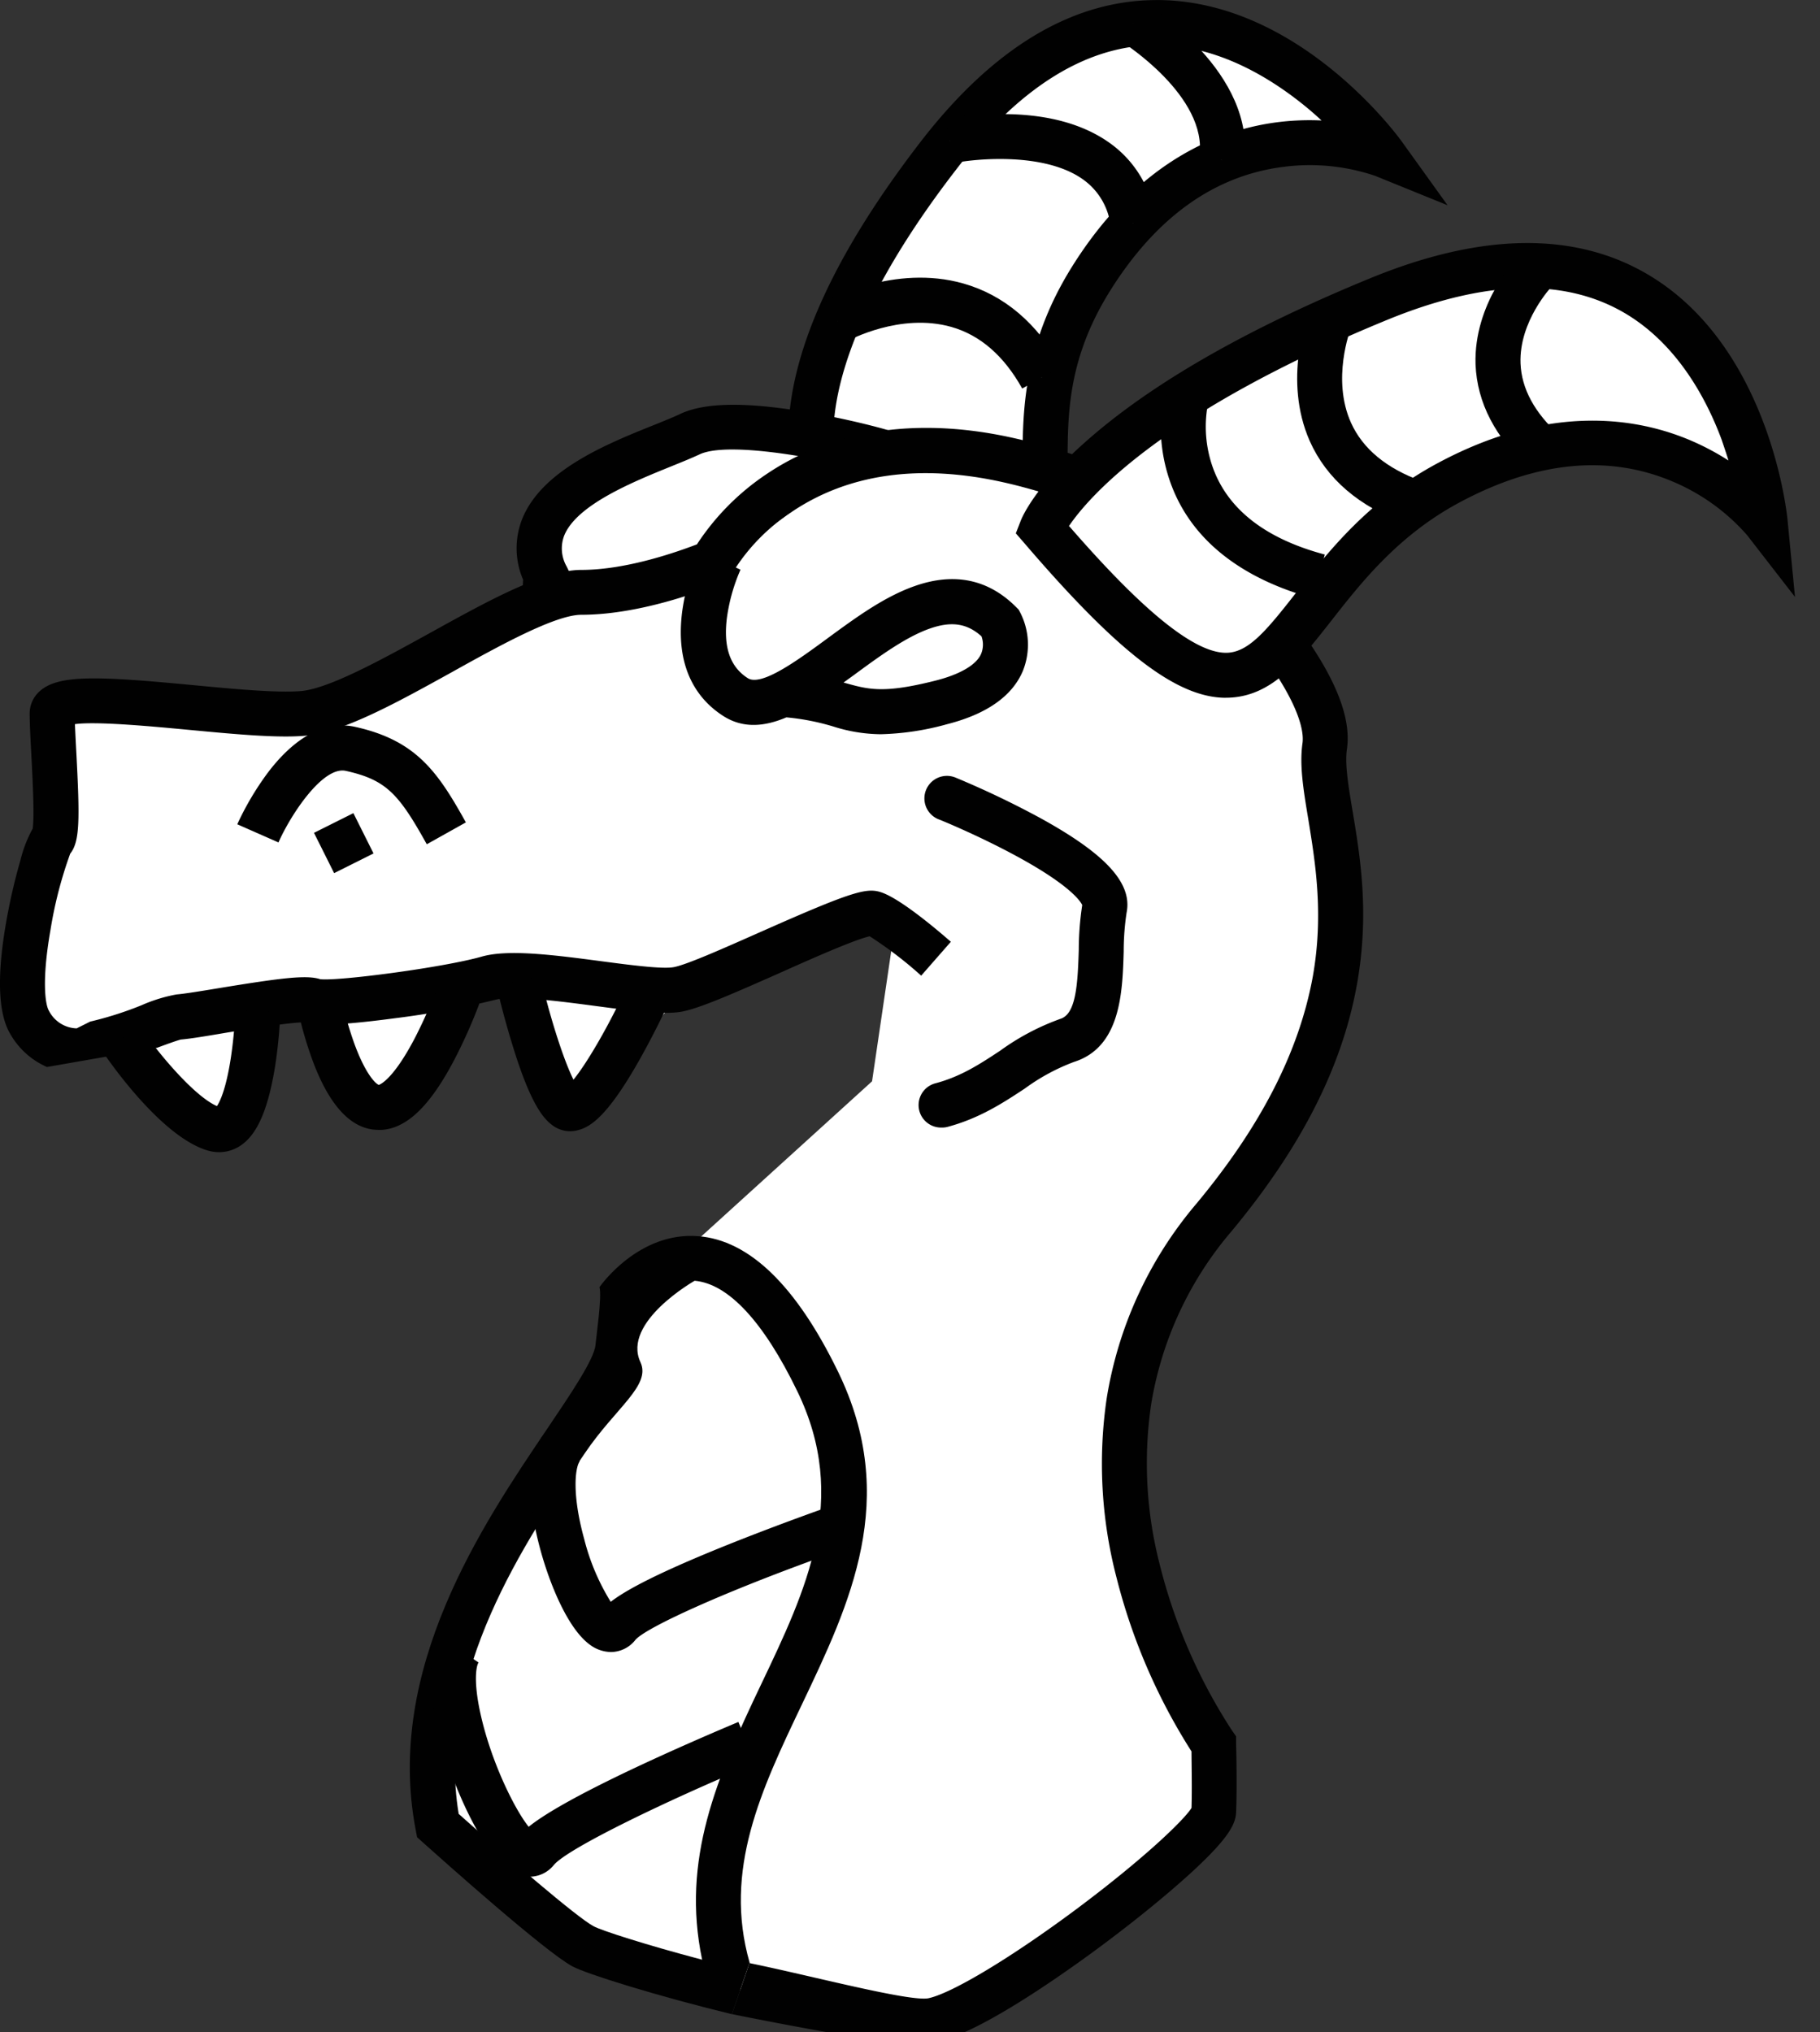 <svg id="ddhead" xmlns="http://www.w3.org/2000/svg" viewBox="0 0 268.62 299.9"><rect x="0" y="0" width="268.62" height="299.9" fill="#333333" stroke="none"/><title>dd-head</title><path d="M209.54,105.46s-12.78-14.6,15.93-51.89c34.08-44.26,65.78-.18,65.78-0.18S266,43.11,248.1,71.67,259.86,117,209.54,105.46Z" transform="translate(-87.07 -30.53)" style="fill:#fff"/><path d="M232.34,112.47c-5.14,0-12.53-1.24-23.55-3.77l-1-.24-0.71-.81c-0.42-.48-4.07-4.93-3.62-14.31,0.55-11.72,7.09-25.78,19.42-41.8,10.74-13.95,22.48-21,34.91-21h0.54c20.63,0.34,35.06,20.07,35.66,20.91l6.73,9.37L290,56.47a30.11,30.11,0,0,0-13.53-1.31c-10.17,1.29-18.77,7.44-25.55,18.28-6.14,9.81-6.22,17.89-6.28,24.37,0,5.13-.09,9.56-3.66,12.38C239.06,111.7,236.4,112.47,232.34,112.47Zm-20.75-9.95c7.11,1.62,22.17,4.89,25.27,2.45,1.07-.85,1.1-3.8,1.13-7.22,0.06-6.54.16-16.43,7.29-27.84C255.21,54,267.46,49.52,276,48.52a37.82,37.82,0,0,1,6.12-.21c-0.75-.7-1.56-1.41-2.43-2.12-4.91-4-12.63-8.87-21.54-9-10.39-.16-20.51,6-30,18.42-13.89,18-17.45,30.19-18,37.21C209.71,98.08,210.88,101.17,211.59,102.52Z" transform="translate(-87.07 -30.53)" style="fill:#010101"/><path d="M210.66,77.91S230.15,67,240.85,86.25" transform="translate(-87.07 -30.53)" style="fill:#fff"/><path d="M237.94,87.87c-2.68-4.82-6.2-7.88-10.45-9.09-7.58-2.15-15.13,2-15.21,2L209,75c0.41-.23,10.07-5.52,20.26-2.63,6,1.71,10.87,5.83,14.45,12.25Z" transform="translate(-87.07 -30.53)" style="fill:#010101"/><path d="M227.24,51.35s24.54-4.85,27.08,12.14" transform="translate(-87.07 -30.53)" style="fill:#fff"/><path d="M251,64a9.8,9.8,0,0,0-4.1-7c-5.61-4-15.65-3.08-19-2.41l-1.29-6.52a46.63,46.63,0,0,1,8.47-.7c6.53,0,11.81,1.46,15.69,4.2A16.34,16.34,0,0,1,257.61,63Z" transform="translate(-87.07 -30.53)" style="fill:#010101"/><path d="M254.32,33.86s14.72,9,13.06,20.32" transform="translate(-87.07 -30.53)" style="fill:#fff"/><path d="M270.67,54.66l-6.58-1c1.31-8.92-11.37-16.92-11.5-17L256.05,31C256.73,31.43,272.62,41.3,270.67,54.66Z" transform="translate(-87.07 -30.53)" style="fill:#010101"/><path d="M216.71,97s-20.82-5.77-27.87-2.44-27,8.78-21.18,21c0,0-1.6,6.73,6.69,8S216.71,97,216.71,97Z" transform="translate(-87.07 -30.53)" style="fill:#fff"/><path d="M174.93,126.93a7.27,7.27,0,0,1-1.07-.08c-3.68-.54-6.38-2.06-8-4.5a9.85,9.85,0,0,1-1.58-6.26,11.72,11.72,0,0,1-.18-8.86c2.83-7.27,12.5-11.18,19.56-14,1.51-.61,2.82-1.14,3.81-1.61,3.6-1.7,9.67-1.79,18.55-.29,6.18,1,11.41,2.48,11.62,2.54l6.2,1.72-5,4.06c-0.09.07-8.72,7.09-18.25,13.85C184.56,124.83,178.25,126.93,174.93,126.93Zm-4-10.59a3.37,3.37,0,0,0,.45,2.31c0.72,1,2.29,1.44,3.48,1.62,0.4,0.05,4.42.18,21.9-12.24,4.74-3.37,9.26-6.8,12.56-9.37-7.46-1.55-15.92-2.54-19-1.07-1.16.54-2.54,1.1-4.14,1.75-5.6,2.27-14.07,5.69-15.86,10.29a5.34,5.34,0,0,0,.4,4.53l0.53,1.12Zm44.93-16.1h0Z" transform="translate(-87.07 -30.53)" style="fill:#010101"/><polygon points="78.35 88.62 46.34 107.06 10.42 103.32 7.93 124.44 2.43 138.1 5.93 153.41 15.16 155.23 24.09 163.47 33.6 166.95 41.38 146.8 55.13 163.8 73.26 145.53 83.6 165.22 100.59 146.8 132.26 135.47 128.71 159.58 96.26 189.05 67.15 239.16 63.58 269.8 87.55 289.26 138.6 299.8 177.93 271.47 174.93 249.8 165.17 223.13 170.14 193.47 184.6 174.47 198.66 144.04 196.6 120.01 190.25 95.13 163.78 72.13 126.04 66.7 116.85 75.49 101.35 86.67 78.35 88.62" style="fill:#fff"/><path d="M244.19,77" transform="translate(-87.07 -30.53)" style="fill:#fff"/><path d="M197.71,320.18l-2.61,7.6c6.45,1.3,22.31,4.38,26.65,4.38a18.08,18.08,0,0,0,3.72-.32c7.1-1.54,21.35-12,25.55-15.19,4.71-3.56,9.05-7.15,12.24-10.1,5.11-4.74,6.18-6.8,6.25-8.57,0.17-4.22,0-10,0-10.2l0-1-0.58-.82a80.56,80.56,0,0,1-10.69-24.53,59.76,59.76,0,0,1-1.27-23.63,52.21,52.21,0,0,1,11.8-25.48c10.36-12.44,16.44-24.42,18.6-36.64,1.84-10.42.45-18.76-.67-25.46-0.62-3.71-1.16-6.92-.83-9.15,0.85-5.82-3.14-13.76-12.19-24.27a165,165,0,0,0-13-13.36l-0.42-.38-0.52-.22c-0.53-.22-13-5.41-23-7.65-17.78-4-29.69.69-36.55,5.32a36.52,36.52,0,0,0-10.26,10.36c-2.64,1-10.25,3.77-17.06,3.77-5.51,0-13.67,4.51-22.31,9.29-7,3.86-14.91,8.24-19.09,8.59-3.53.29-9.84-.3-15.93-0.88-13.92-1.32-19.86-1.6-22.62.91a4.39,4.39,0,0,0-1.47,3.28c0,1.46.11,3.57,0.24,6,0.17,3.26.49,9.19,0.2,11a19.1,19.1,0,0,0-1.82,4.72c-0.73,2.5-1.42,5.42-1.94,8.23-1.56,8.42-1.4,14.26.47,17.37A11.55,11.55,0,0,0,94,188l16.27-2.84c1.25-.47,3-1.1,3.49-1.21,1.4-.12,3.83-0.52,6.64-1,3.61-.59,10.27-1.68,12-1.53,0.91,0.32,3.05.7,12.91-.61a128.93,128.93,0,0,0,14.76-2.7c2.6-.74,9.72.2,14.92,0.89s9.87,1.3,12.55.86c2.52-.42,7.22-2.46,14.67-5.76,4.46-2,11-4.9,13.22-5.39a59.11,59.11,0,0,1,7.6,5.81l4.38-5c-2.15-1.88-7.46-6.36-10.28-7.3C215,161.52,213,162,199.48,168c-5,2.21-11.2,5-13.07,5.28-1.7.28-6.42-.34-10.59-0.89-6.73-.89-13.69-1.81-17.62-0.69-5.62,1.61-21.23,3.66-23.87,3.34-2-.64-5.5-0.23-15,1.33-2.6.43-5.06,0.83-6.19,0.92a23,23,0,0,0-5.19,1.6,51.53,51.53,0,0,1-7.57,2.41l-2,1a4.75,4.75,0,0,1-4.09-2.6c-0.53-.88-1.09-4.39.23-11.92a61.59,61.59,0,0,1,2.91-11.26c1.43-1.79,1.43-5,.9-15.05-0.08-1.48-.15-2.9-0.2-4.07,3.24-.44,11.56.35,16.78,0.84,6.68,0.63,13,1.23,17.11.88,5.6-.47,13.45-4.8,21.76-9.4,7.17-4,15.3-8.46,19.1-8.46,9.72,0,20.23-4.52,20.67-4.71l1.08-.47,0.54-1a28.79,28.79,0,0,1,8.75-9c8.41-5.67,19-7.14,31.38-4.34,8.29,1.86,18.88,6.08,21.35,7.09a162.13,162.13,0,0,1,12,12.37c10.36,12,10.9,17.29,10.66,19-0.47,3.26.14,6.94,0.85,11.2,1,6.2,2.32,13.91.68,23.2-2,11-7.57,22-17.16,33.54a58.75,58.75,0,0,0-13.28,28.83,66.5,66.5,0,0,0,1.45,26.34,87.52,87.52,0,0,0,11.08,25.7c0,1.71.09,5.39,0,8.34-1.08,1.75-6.94,7.43-17,14.94-9.52,7.09-18.28,12.37-21.8,13.14-2.7.58-17.48-3.35-26.35-5.16" transform="translate(-87.07 -30.53)" style="fill:#010101"/><path d="M97.49,156.41h0Z" transform="translate(-87.07 -30.53)" style="fill:#010101"/><path d="M113.72,183.94h0Z" transform="translate(-87.07 -30.53)" style="fill:#f04a23"/><path d="M215.78,168.64" transform="translate(-87.07 -30.53)" style="fill:#f04a23"/><path d="M197.71,320.18c-3.92-13.68,1.73-25.55,7.71-38.09,7.11-14.92,14.47-30.35,5.34-49.12-6.17-12.69-13.11-19.42-20.64-20-8.72-.69-14.34,7.18-14.57,7.52,0.38,1.41-.45,7-0.59,8.54-0.18,2.09-3.7,7.29-7.09,12.31-9.56,14.13-24,35.49-19.45,59.23l0.21,1.1,0.83,0.75c3,2.68,18.08,16.16,22.11,18.32,2.08,1.11,12.31,4.32,23.52,7.05Zm-42.95-22c-3.39-20.64,9.82-40.17,18.62-53.17,4.57-6.76,9.82-10,8.21-13.46-2.74-5.91,8-12,8-12,4.93,0.41,10.17,6,15.15,16.29,7.72,15.89,1.37,29.23-5.37,43.35-6.51,13.66-11.77,25.77-8.67,40.56-8.51-2.25-14.93-4.34-16-4.93C172.26,313.55,161.53,304.27,154.76,298.22Z" transform="translate(-87.07 -30.53)" style="fill:#010101"/><path d="M177.24,274.34a5.32,5.32,0,0,1-3.16-1.12c-3.19-2.36-5.84-8.79-7.26-14-2.74-10.1-1-14.81.27-16.71l5.53,3.69c-0.7,1.05-1.11,5,.66,11.41a32.83,32.83,0,0,0,3.93,9.32c2.21-1.71,6.92-4.3,18.12-8.76,7.95-3.16,15.53-5.79,15.61-5.82l2.17,6.28c-17.91,6.2-30.69,12.05-32.26,13.92A4.62,4.62,0,0,1,177.24,274.34Z" transform="translate(-87.07 -30.53)" style="fill:#010101"/><path d="M165.23,307.5a5.47,5.47,0,0,1-3.26-1.18c-3.52-2.6-7-10.08-8.86-15.68-2-6-3.84-14.11-.94-18.45l5.53,3.69c-0.36.55-.77,2.84,0.3,7.63,1.61,7.22,5.1,14.14,7.1,16.62,1.88-1.52,6.13-4.24,16.67-9.16,7.29-3.4,14.22-6.28,14.28-6.31l2.55,6.14c-12.79,5.31-27.83,12.54-29.81,15A4.6,4.6,0,0,1,165.23,307.5Z" transform="translate(-87.07 -30.53)" style="fill:#010101"/><path d="M119.39,200.57a5.86,5.86,0,0,1-1.61-.23c-6.64-1.9-14.11-12.47-15.54-14.57l5.49-3.74h0c2.85,4.17,8.1,10.33,11.36,11.74,0.44-.66,1.35-2.51,2.06-7.18a67.29,67.29,0,0,0,.66-6.92l6.64,0.22a73.28,73.28,0,0,1-.75,7.84c-1,6.25-2.53,10-4.94,11.74A5.68,5.68,0,0,1,119.39,200.57Z" transform="translate(-87.07 -30.53)" style="fill:#010101"/><path d="M142.94,197.28c-3.81,0-7-3.22-9.49-9.59a56,56,0,0,1-2.46-8.35l6.52-1.3-3.26.65,3.26-.65a50.59,50.59,0,0,0,1.92,6.68c1.65,4.44,3.12,5.78,3.55,5.92,0.2-.06,2.16-0.81,5.41-7.09a70.81,70.81,0,0,0,3.41-7.8l6.27,2.22a76.7,76.7,0,0,1-3.87,8.82c-3.59,6.88-7,10.21-10.74,10.49Z" transform="translate(-87.07 -30.53)" style="fill:#010101"/><path d="M171.25,197.48a4.38,4.38,0,0,1-2.55-.81c-1.48-1.05-3.36-3.29-6-11.93-1.37-4.43-2.31-8.5-2.35-8.68l6.48-1.49c1.42,6.18,3.45,12.45,4.88,15.3,2-2.43,5.35-8.18,8-14l6,2.79c-0.08.17-1.91,4.12-4.25,8.27-4.66,8.26-7.18,9.88-9,10.37A4.77,4.77,0,0,1,171.25,197.48Z" transform="translate(-87.07 -30.53)" style="fill:#010101"/><path d="M150.06,155.13c-4.14-7.46-6-9.51-11.94-10.83-3.4-.76-8.16,6.5-9.95,10.56l-6.08-2.68a42.79,42.79,0,0,1,4.43-7.51c2.86-3.82,7.45-8.1,13-6.86,9,2,12.18,6.66,16.31,14.09Z" transform="translate(-87.07 -30.53)" style="fill:#010101"/><rect x="134.55" y="151.65" width="6.5" height="6.65" transform="translate(-141.83 47.46) rotate(-26.57)" style="fill:#010101"/><path d="M111.16,185.94" transform="translate(-87.07 -30.53)" style="fill:#010101"/><path d="M217.06,138.89a23.63,23.63,0,0,1-7-1.14,34.88,34.88,0,0,0-6.92-1.35c-3.23,1.37-6.38,1.67-9.3-.19-3.42-2.18-7.25-6.64-6.07-15.53a33.13,33.13,0,0,1,2.59-8.92l6,2.85a26.62,26.62,0,0,0-2,7.08c-0.55,4.34.46,7.25,3.07,8.92,2,1.29,7.36-2.63,11.65-5.78s8.47-6.22,13-7.81c5.85-2.06,10.89-1,15,3.14l0.33,0.33,0.22,0.41a10.39,10.39,0,0,1,.37,8.74c-1.6,3.68-5.36,6.3-11.19,7.78A39.91,39.91,0,0,1,217.06,138.89Zm-5.49-7.63,0.32,0.09c3.39,0.94,5.62,1.56,13.28-.38,3.58-.91,6-2.31,6.7-3.93a3.59,3.59,0,0,0,.06-2.6c-2.14-1.93-4.46-2.26-7.64-1.14-3.58,1.26-7.48,4.13-11.25,6.9Z" transform="translate(-87.07 -30.53)" style="fill:#010101"/><path d="M240.78,108.58S247,92.52,290.54,74.66c51.68-21.21,57,32.82,57,32.82s-16.71-21.57-46.5-5.82S279,153.18,240.78,108.58Z" transform="translate(-87.07 -30.53)" style="fill:#fff"/><path d="M268,133.51c-7.23,0-15.86-6.63-29.69-22.76L237,109.24l0.72-1.85c0.19-.49,2.06-5,9.44-11.54,9.57-8.55,23.75-16.71,42.16-24.26,16.52-6.78,30.38-6.92,41.2-.41,17.68,10.64,20.27,34.95,20.37,36L352,118.63l-7.07-9.12a30.11,30.11,0,0,0-11-7.92c-9.45-4-20-3-31.27,3-9.15,4.84-14.66,11.88-19.09,17.54-4.71,6-8.78,11.22-15.29,11.37H268Zm-23.12-25.32c7.4,8.5,17.16,18.68,23.12,18.68h0.12c3.21-.07,5.84-3.23,10.21-8.82,4.82-6.16,10.81-13.82,21.22-19.32C316,90,328.91,92.2,336.78,95.61a37.72,37.72,0,0,1,5.4,2.88c-0.3-1-.65-2-1-3.05-2.23-6-6.48-14-14.12-18.59-8.92-5.35-20.77-5.05-35.23.88C258.52,91.39,247.75,103.87,244.83,108.18Z" transform="translate(-87.07 -30.53)" style="fill:#010101"/><path d="M280.86,118.81c-7.73-2.1-17.69-6.86-21.24-17.64a24.48,24.48,0,0,1-.78-12.34l6.46,1.56-3.23-.78,3.24,0.76a18,18,0,0,0,.71,9c2.18,6.26,7.76,10.65,16.58,13Z" transform="translate(-87.07 -30.53)" style="fill:#010101"/><path d="M294.59,107.82c-6.94-2.52-11.72-6.62-14.21-12.2-4-9.06-.31-18.56-0.15-19l6.17,2.47c0,0.07-2.84,7.37.07,13.83,1.73,3.84,5.23,6.74,10.39,8.61Z" transform="translate(-87.07 -30.53)" style="fill:#010101"/><path d="M312.85,99.72c-5.09-4.58-7.77-9.76-8-15.4-0.3-9.09,6.15-15.83,6.43-16.11l4.77,4.63c0,0.05-4.79,5.07-4.56,11.31,0.14,3.74,2.08,7.32,5.76,10.63Z" transform="translate(-87.07 -30.53)" style="fill:#010101"/><path d="M226,196.94a3.32,3.32,0,0,1-.84-6.54c3.75-1,6.55-2.84,9.52-4.8a35.53,35.53,0,0,1,8.91-4.71c2.24-.71,2.54-4.84,2.7-10.17a44.25,44.25,0,0,1,.51-6.62c-0.22-.48-1.72-3-10.52-7.66-5.39-2.86-10.64-5-10.7-5a3.32,3.32,0,1,1,2.5-6.16,135.21,135.21,0,0,1,12.44,5.93c9.74,5.34,13.7,9.66,12.83,14a38.25,38.25,0,0,0-.43,5.73c-0.18,6-.42,14.12-7.33,16.31a30,30,0,0,0-7.25,3.92c-3.14,2.07-6.69,4.42-11.5,5.69A3.33,3.33,0,0,1,226,196.94Zm20.83-32.76h0Z" transform="translate(-87.07 -30.53)" style="fill:#010101"/></svg>  
